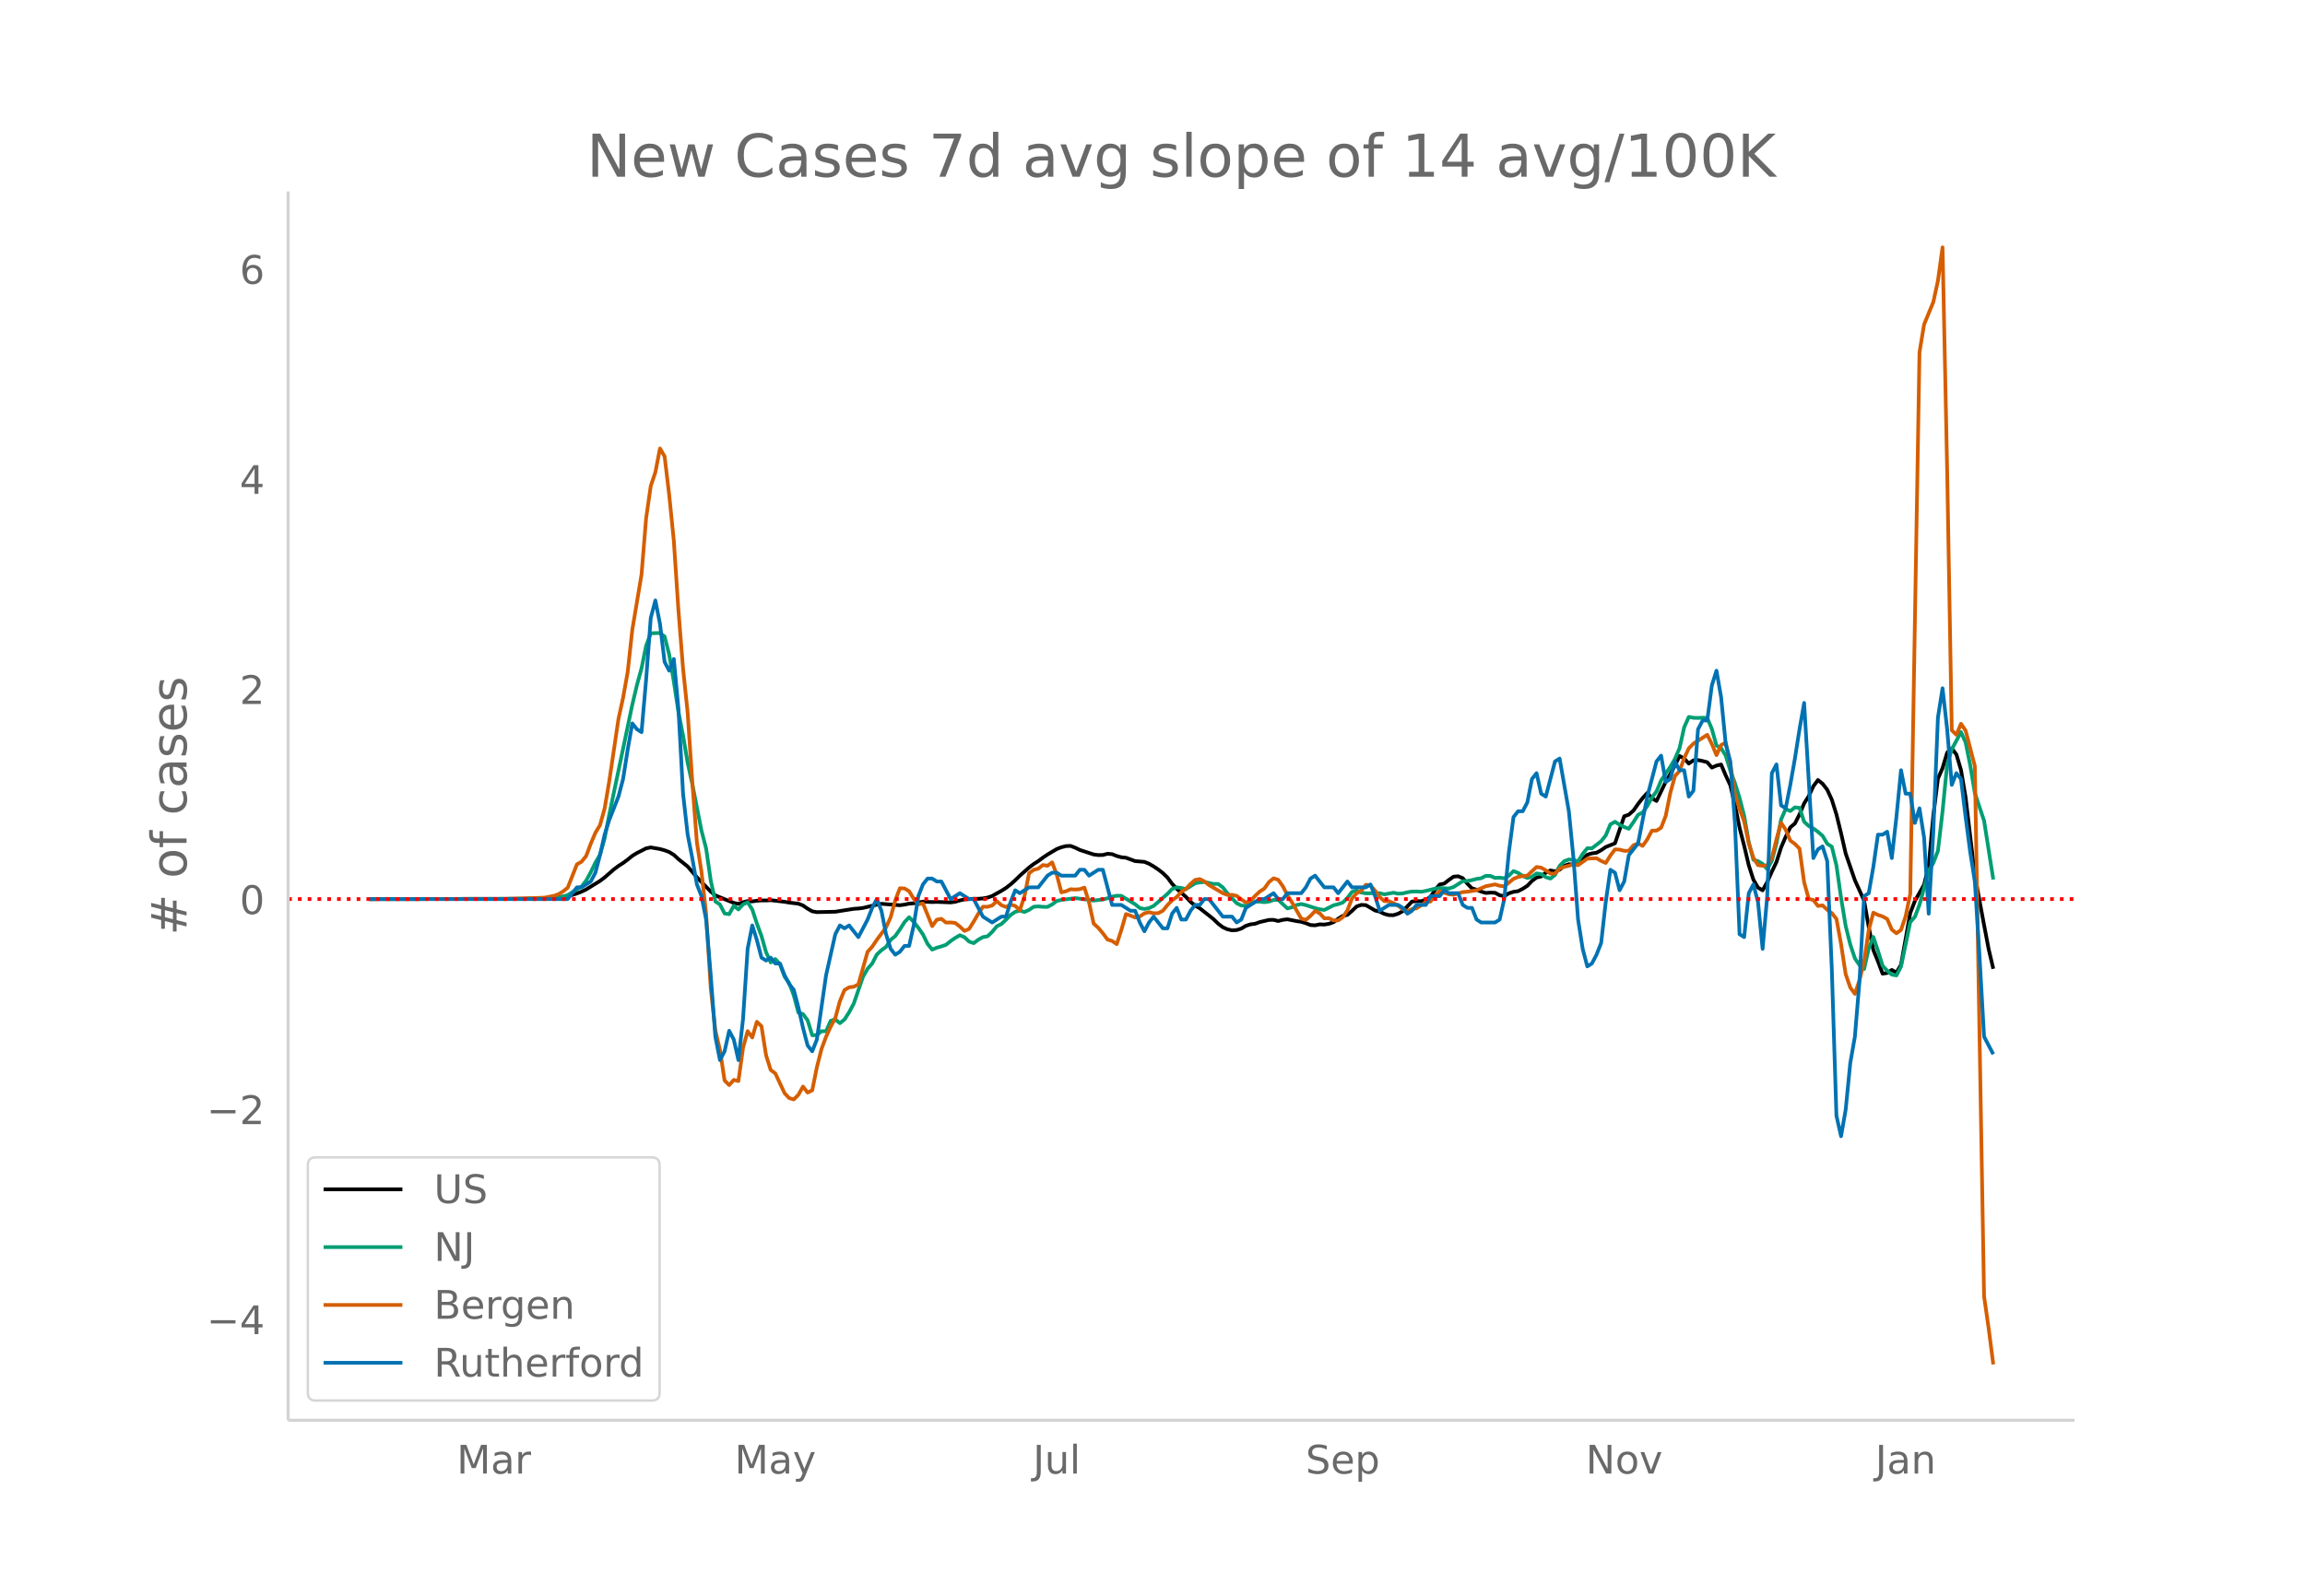<svg height="864" viewBox="0 0 936 648" width="1248" xmlns="http://www.w3.org/2000/svg" xmlns:xlink="http://www.w3.org/1999/xlink"><defs><style>*{stroke-linecap:butt;stroke-linejoin:round}</style></defs><g id="figure_1"><path d="M0 648h936V0H0z" fill="#fff" id="patch_1"/><g id="axes_1"><path d="M117 576.72h725.4V77.76H117z" fill="none" id="patch_2"/><path clip-path="url(#p7b1d269371)" d="M149.973 365.079l61.824-.083 7.493-.168 5.62-.325 3.748-.37 1.873-.296 1.874-.443 1.873-.596 1.873-.723 1.874-.9 5.62-3.455 1.874-1.417 3.747-3.263 1.873-1.41 1.873-1.187 1.874-1.387 1.873-1.529 1.874-1.142 3.747-1.9 1.873-.377 3.747.651 1.874.52 1.873.698 1.873 1.153 1.874 1.728 3.747 2.99 3.747 4.373 5.62 5.826 1.874 1.554 3.746 1.52 3.747 1.516 1.874.404 1.873-.67 1.874-.475 1.873.134 1.874-.279 1.873-.121 1.873.018 1.874-.125 5.62.664 1.874.328 3.747.44 1.873.736 1.874 1.294 1.873 1.07 1.873.328 7.494-.16 7.494-1.18 1.873-.122 1.874-.238 5.62-1.329 1.874-.352 7.494.587 1.873-.253 1.873-.39 1.874-.155 1.873-.268 1.874-.408 3.747.181 1.873-.075 5.62.22 1.874-.255 1.873-.555 1.874-.406 3.747-.263 1.873.013 1.874-.167 1.873-.331 1.874-.64 3.746-2.094 1.874-1.176 1.873-1.45 1.874-1.68 1.873-1.845 3.747-3.312 1.874-1.425 1.873-1.198 1.873-1.405L425.37 347l3.747-2.235 1.873-.722 1.874-.476 1.873-.072 1.874.728 1.873.907 5.62 1.844 1.874.245 1.873-.038 1.874-.49 1.873.151 1.874.75 1.873.514 1.874.187 3.746 1.372 3.747.31 1.874.756 1.873 1.082 1.874 1.258 1.873 1.457 1.874 1.811 1.873 2.53 1.874 2.022 3.746 3.293 1.874 2.025 1.873 1.525 1.874 1.09 3.747 2.927 1.873 1.53 1.874 1.813 1.873 1.419 1.874.848 1.873.419 1.873-.116 1.874-.598 1.873-1.125 1.874-.594 1.873-.245 1.874-.676 3.747-.876 1.873-.034 1.873.482 1.874-.486 1.873-.222 3.747.755 1.874.26 1.873.583 1.874.743 1.873.111 1.874-.393 1.873.079 1.873-.302 1.874-.658 1.873-1.397 1.874-1.173 1.873-.39 1.874-1.63 1.873-1.79 1.874-.645 1.873.101 3.747 2.187 1.873.443 1.874.932 1.873.498 1.874.018 1.873-.594 1.874-1.017 3.747-3.931 1.873-.16 1.873.023 1.874-.64 1.873-1.052 1.874-2.873 1.873-2.204 1.874-.4 1.873-1.471 1.874-1.317 1.873-.167 1.873.751 1.874 2.25 1.873 1.914 1.874.532 1.873.786 1.874.544 1.873-.133 1.874.066 1.873 1.017 1.874.332 1.873-1.128 1.873-.604 1.874-.29 1.873-.943 1.874-1.214 1.873-1.964 1.874-1.39 1.873-.436 1.874-1.543 1.873-.912 1.873.362 1.874-.673 1.873-1.562 1.874-.642 1.873.11 1.874-.444 3.747-3.53 1.873-.55 1.874-.255 1.873-1.028 1.873-1.299 3.747-1.51 3.747-10.973 1.874-.648 1.873-1.664 1.874-2.678 1.873-2.411 1.873-2.065 1.874 2.122 1.873 1.142 3.747-7.79 1.874-3.192 1.873-3.46 1.874-3.826 1.873.98 1.874 2.081 1.873-1.3 1.873-.105 1.874.377 1.873.501 1.874 2.173 1.873-.815 1.874-.445 1.873 4.429 1.874 4.005 1.873 7.962 1.874 9.271 1.873 7.356 1.873 7.905 1.874 5.84 1.873 3.22 1.874 1.113 1.873-3.372 1.874-4.224 1.873-3.897 1.874-5.912 1.873-4.347 1.873-3.824 1.874-1.572 1.873-3.693 1.874-4.469 1.873-2.949 1.874-4.04 1.873-2.502 1.874 1.511 1.873 2.415 1.874 4.057 1.873 5.99 1.873 7.626 1.874 8.21 3.747 10.88 3.747 8.275 1.873 10.72 1.874 9.361 1.873 4.585 1.873 5.002 1.874-.283 1.873-1.221 1.874 1.054 1.873-3.14 3.747-21.042 1.874-4.876 3.747-6.631 1.873-7.634 1.873-20.461 1.874-14.973 1.873-4.255 1.874-6.319 1.873-1.666 1.874 2.437 1.873 6.342 1.874 11.135 3.746 31.655 3.747 20.157 1.874 9.792 1.873 7.962h0" fill="none" stroke="#000" stroke-linecap="round" stroke-width="1.5" id="line2d_1"/><path clip-path="url(#p7b1d269371)" d="M149.973 365.079l67.444-.096 3.747-.107 5.62-.422 1.874-.39 1.873-.595 5.62-3.471 1.874-2.404 1.873-3.444 1.874-3.876 1.873-3.183 1.874-6.644 1.873-9.633 9.367-44.665 1.874-7.923 1.873-6.835 1.874-9.18 1.873-5.062 3.747-.112 1.874 1.418 1.873 7.372 1.873 10.905 1.874 12.428 1.873 9.518 1.874 11.094 1.873 8.54 3.747 19.043 1.874 7.181 1.873 13.002 1.874 8.518 1.873 1.228 1.873 3.648 1.874.282 1.873-3.41 1.874 1.51 1.873-2.06 1.874-.872 1.873 2.91 1.874 5.712 1.873 5.1 1.873 6.586 1.874 4.143 1.873-1.387 1.874 2.063 1.873 5.05 1.874 2.625 1.873 5.02 1.874 6.978 1.873.598 1.874 2.54 1.873 6.069 1.873-.089 1.874-1.563 1.873.027 1.874-4.26 1.873-.502 1.874 1.475 1.873-1.507 1.874-2.938 1.873-3.508 3.747-10.87 1.873-3.28 1.874-2.12 1.873-3.64 1.874-1.765 1.873-1.345 1.874-2.834 1.873-1.583 1.874-2.668 1.873-2.964 1.873-1.994 1.874 1.884 1.873 2.393 1.874 2.717 1.873 3.834 1.874 2.306 1.873-.762 1.874-.527 1.873-.652 1.873-1.524 1.874-1.283 1.873-1.078 1.874.813 1.873 1.76 1.874.648 1.873-1.413 1.874-1.041 1.873-.326 1.874-1.794 1.873-2.28 1.873-.917 1.874-1.74 1.873-1.935 1.874-1.276 1.873-.51 1.874.574 1.873-.853 1.874-1.274 1.873-.142 1.873.179 1.874.032 1.873-1.027 1.874-1.384 1.873-.444 5.62-.705 3.748.436 3.746.539 3.747-.443 1.874-.478 1.873-.654 1.874-.385 1.873.051 5.62 3.435 1.874 1.52 1.873.376 1.874-.352 1.873-.887 5.62-4.9 1.874-1.962 1.874-.674 1.873.228 1.873.49 3.747-2.396 1.874-.329 1.873-.186 3.747.806 1.874.012 1.873 1.397 1.874 2.42 3.746 3.984 1.874.924 1.873.159 3.747-1.683 1.874-.04 1.873.23 1.874-.269 1.873-.624 1.873-.076 3.747 3.506 1.874-.48 1.873-.917 1.874-.387 1.873.434 3.747 1.222 1.874.485 1.873.257 3.747-1.89 1.873-.466 1.874-.662 1.873-1.87 1.874-2.454 1.873-.559 1.874.833 1.873.312 5.62-.054 1.874.473 3.747-.662 1.873.404 1.874-.122 1.873-.46 1.874-.287 1.873-.045 1.873.128 1.874-.35 3.747-.929 1.873-.233 3.747.184 1.874-.598 3.746-2.379 1.874-.088 1.873-.338 1.874-.5 1.873-.27 1.874-.965 1.873.035 1.874.81 1.873-.1 1.874.243 1.873-1.08 1.873-1.855 1.874.747 1.873 1.222 1.874.821 1.873-.426 1.874-1.404 1.873.284 1.874 1.223 1.873.578 1.873-1.47 1.874-3.675 1.873-1.908 1.874-.694 1.873.17 1.874.639 1.873-3.104 1.874-2.274 1.873.047 3.747-2.903 1.873-2.34 1.874-4.479 1.873-1.07 1.874 1.208 1.873.935 1.874.696 1.873-2.695 1.874-2.95 1.873-.972 1.873-2.612 1.874-3.425 1.873-2.51 1.874-4.455 3.747-5.564 1.873-3.182 1.874-4.393 1.873-8.462 1.874-4.19 1.873.351 1.873.059 1.874-.079 1.873.098 1.874 4.506 1.873 6.703 1.874 1.031 1.873 3.053 1.874 6.1 1.873 5.064 1.874 6.003 1.873 7.278 1.873 10.736 1.874 7.095 1.873.573 1.874 1.113 1.873 2.119 1.874-3.4 1.873-7.015 1.874-9.726 1.873-4.288 1.873.843 1.874-1.49 1.873.19 1.874 5.654 1.873 1.717 1.874 1.022 1.873 1.357 1.874 1.63 1.873 3.192 1.874 1.22 1.873 7.604 1.873 13.147 1.874 11.416 1.873 7.56 1.874 5.596 1.873 2.764 1.874 1.573 1.873-8.394 1.874-4.613 1.873 5.593 1.873 6.096 1.874 1.994 1.873 1.595 1.874.34 1.873-3.61 3.747-18.057 1.874-2.129 1.873-4.887 3.747-13.84 1.873-3.134 1.874-4.966 1.873-16.047 1.874-18.97 1.873-6.183 3.747-6.997 1.874 4.219 1.873 9.282 1.873 11.277 3.747 11.226 3.747 23.845h0" fill="none" stroke="#009e73" stroke-linecap="round" stroke-width="1.5" id="line2d_2"/><path clip-path="url(#p7b1d269371)" d="M149.973 365.079l56.203-.07 13.114-.42 1.874-.094 3.747-.723 1.873-.654 1.874-1.144 1.873-1.517 3.747-9.477 1.873-1.074 1.874-2.311 1.873-5.019 1.874-4.412 1.873-3.104 1.874-6.723 1.873-11.041 3.747-25.327 1.873-8.614 1.874-10.434 1.873-17.18 3.747-22.433 1.874-22.923 1.873-13.002 1.874-5.625 1.873-9.664 1.874 3.22 1.873 15.687 1.873 18.558 1.874 28.222 1.873 23.67 1.874 17.95 1.873 28.012 1.874 24.696 1.873 11.952 1.874 16.924 1.873 30.205 1.874 17.204 1.873 7.937 1.873 12.395 1.874 1.89 1.873-2.1 1.874.467 1.873-13.47 1.874-6.792 1.873 2.568 1.874-6.373 1.873 1.797 1.873 11.835 1.874 5.93 1.873 1.4 3.747 8.007 1.874 2.007 1.873.537 1.874-1.867 1.873-3.338 1.874 2.427 1.873-.91 1.873-9.29 1.874-7.424 1.873-5.065 1.874-4.062 1.873-3.478 1.874-6.91 1.873-4.505 1.874-1.097 1.873-.233 1.873-.957 3.747-13.236 1.874-2.054 1.873-2.801 3.747-5.019 1.874-4.178 1.873-6.863 1.874-4.879 1.873.07 1.873 1.12 1.874 3.059 1.873 2.264 1.874-.35 3.747 9.22 1.873-2.614 1.874-.35 1.873 1.517 1.873-.047 1.874.187 1.873 1.47 1.874 1.775 1.873-.794 1.874-2.988 1.873-3.244 1.874-2.801 1.873.023 1.874-.514 1.873-1.774 1.873 1.634 1.874.747 1.873-1.004 1.874.56 1.873 1.751 1.874-5.649 1.873-9.383 1.874-1.378 1.873-.49 1.873-1.447 1.874.28 1.873-1.377 1.874 4.995 1.873 7.19 1.874-.444 1.873-.817 1.874.117 1.873-.14 1.874-.63 1.873 5.975 1.873 8.637 1.874 1.704 1.873 2.241 1.874 2.521 1.873.584 1.874 1.284 1.873-5.72 1.874-6.489 1.873.63 1.873.771 1.874-.42 1.873-1.26 1.874-.49 1.873.466 1.874-.07 1.873-.98 1.874-2.311 1.873-1.915 1.874-1.353 1.873-2.055 1.873-1.26 1.874-1.984 1.873-1.634 1.874-.35 1.873.957 1.874 1.47 5.62 3.315 1.874.7 1.873-.023 1.873.397 1.874 1.424 1.873 1.283 1.874-.7 1.873-2.007 1.874-1.751 1.873-1.214 1.874-2.638 1.873-1.517 1.873.584 1.874 2.614 1.873 3.688 1.874 2.918 3.747 6.56 1.873.49 1.874-1.588 1.873-2.007 1.874.957 1.873 2.03 1.873-.046 1.874.91 1.873-.023 1.874-1.26 1.873-2.825 1.874-4.832 1.873-2.1 1.874-1.075 1.873-2.38 1.873.303 1.874 2.1 1.873 2.592 1.874 1.657 1.873.024 1.874.793 1.873 1.05 1.874 1.448 1.873.724 1.874-.817 1.873-.304 3.747-2.498 1.873-.256 1.874-2.381 1.873-1.821 3.747 1.237 1.874.21 3.746-1.074 1.874-.163 3.747-.607 3.747-1.61 3.747-.748 1.873.56 1.874.234 3.746-3.034 1.874-.794 1.873-.35 1.874-.187 3.747-3.501 1.873.28 1.874 1.05 1.873 1.354 1.873-.023 1.874-2.008 1.873-.723 1.874-.42 1.873-.63 1.874.396 3.747-2.685 3.747-.14 1.873 1.098 1.873.817 1.874-3.012 1.873-2.497 1.874.093 1.873.49 1.874-.023 1.873-2.241 1.874-.747 1.873 1.004 1.873-2.638 1.874-3.548 1.873-.024 1.874-1.167 1.873-4.855 1.874-9.36 1.873-6.77 1.874-2.078 1.873-5.182 1.874-3.991 1.873-1.914 3.747-2.381 1.873-1.19 1.874 3.734 1.873 4.505 1.874-4.085 1.873-.98 1.874 8.683 1.873 12.139 1.874 6.092 1.873 5.089 1.873 8.917 1.874 5.882 1.873 2.942 1.874.256 1.873-.21 1.874-2.988 1.873-7.563 1.874-6.7 1.873 2.825 1.873 4.389 1.874 1.377 1.873 1.937 1.874 13.68 1.873 6.676 1.874.49 1.873 2.404 1.874-.233 1.873 1.774 1.874 1.377 1.873 2.334 1.873 10.224 1.874 12.185 1.873 5.463 1.874 2.567 1.873-5.579 1.874-7.633 1.873-12.675 1.874-7.073 1.873.91 1.873.607 1.874 1.05 1.873 4.296 1.874 1.494 1.873-1.354 1.874-5.556 1.873-9.057 3.747-219.937 1.874-11.321 3.746-9.104 1.874-8.637 1.873-13.562 1.874 90.687 1.873 105.417 1.874 1.82 1.873-4.458 1.874 2.755 3.746 14.426 3.747 215.315 1.874 13.049 1.873 14.589h0" fill="none" stroke="#d55e00" stroke-linecap="round" stroke-width="1.5" id="line2d_3"/><path clip-path="url(#p7b1d269371)" d="M149.973 365.079h80.558l3.747-4.756h1.873l3.747-2.377 1.874-3.567 1.873-7.134 1.874-8.322 1.873-5.944 3.747-9.511 1.873-7.134 1.874-11.889 1.873-10.7 1.874 2.378 1.873 1.189 1.874-21.4 1.873-24.967 1.874-7.133 1.873 9.51 1.874 15.456 1.873 3.567 1.873-4.755 1.874 20.21 1.873 34.479 1.874 16.644 1.873 9.511 1.874 10.7 1.873 4.756 1.874 9.511 1.873 22.59 1.874 24.966 1.873 9.511 1.873-3.567 1.874-8.322 1.873 3.567 1.874 8.322 1.873-16.644 1.874-28.534 1.873-9.511 1.874 5.944 1.873 7.134 1.873 1.189 1.874-1.19 1.873 2.379h1.874l1.873 4.755 1.874 3.567 1.873 2.378 1.874 7.133 1.873 8.322 1.874 7.134 1.873 2.377 1.873-4.755 3.747-26.156 3.747-16.644 1.874-3.567 1.873 1.189 1.874-1.189 3.746 4.756 3.747-7.134 1.874-4.755 1.873-3.567 1.874 4.755 1.873 9.512 1.874 5.944 1.873 2.378 1.874-1.189 1.873-2.378h1.873l1.874-8.322 1.873-11.889 1.874-4.756 1.873-2.377h1.874l1.873 1.189h1.874l3.746 7.133 3.747-2.378 3.747 2.378h1.874l3.747 7.133 3.747 2.378 3.746-2.378h1.874l1.873-5.944 1.874-4.756 1.873 1.19 3.747-2.379h3.747l3.747-4.755 1.873-1.19h1.874l1.873 1.19h5.62l1.874-2.378h1.874l1.873 2.378 3.747-2.378h1.873l3.747 14.267h3.747l3.747 2.377h1.873l1.874 4.756 1.873 3.567 1.874-3.567 1.873-2.378 3.747 4.756h1.874l1.873-5.945 1.874-2.377 1.873 4.755h1.873l1.874-3.567 1.873-2.377h1.874l1.873-2.378h1.874l5.62 7.133h3.747l1.873 2.378 1.874-1.189 1.873-4.755 5.62-3.567h1.874l3.747-2.378 1.873 2.378h1.874l1.873-2.378h5.62l1.874-2.378 1.874-3.566 1.873-1.19 3.747 4.756h3.747l1.873 2.378 3.747-4.755 1.874 2.377h5.62l1.873-1.189 1.874 4.756 1.873 5.944 3.747-2.377h3.747l1.874 1.189 1.873 2.377 1.874-1.189 1.873-2.377h3.747l1.873-3.567h3.747l1.874-2.378 1.873 1.19h3.747l1.873 4.755 1.874 1.189h1.873l1.874 4.755 1.873 1.19h5.62l1.874-1.19 1.874-8.322 1.873-19.022 1.873-14.267 1.874-2.378h1.873l1.874-3.567 1.873-9.51 1.874-2.379 1.873 8.323 1.874 1.189 3.746-14.267 1.874-1.189 3.747 21.4 1.873 19.022 1.874 24.967 1.873 11.89 1.874 7.132 1.873-1.188 1.874-3.567 1.873-4.756 1.873-16.644 1.874-13.078 1.873 1.189 1.874 7.133 1.873-3.566 1.874-10.7 3.747-4.756 3.746-19.022 3.747-14.267 1.874-2.378 1.873 10.7 1.874-1.189 1.873-7.133 1.874 3.567h1.873l1.874 10.7 1.873-2.378 1.873-24.967 1.874-3.567h1.873l1.874-14.266 1.873-5.945 1.874 10.7 1.873 19.022 1.874 7.134 1.873 24.967 1.874 45.178 1.873 1.189 1.873-17.834 1.874-3.567 1.873 7.134 1.874 19.022 1.873-21.4 1.874-49.934 1.873-3.566 1.874 16.644 1.873 1.19 1.873-9.512 1.874-10.7 1.873-11.889 1.874-10.7 3.747 63.011 1.873-3.566 1.874-1.19 1.873 5.945 1.874 43.99 1.873 59.444 1.873 8.322 1.874-10.7 1.873-19.022 1.874-10.7 1.873-22.59 1.874-34.477 1.873-1.189 1.874-10.7 1.873-13.078h1.873l1.874-1.189 1.873 10.7 1.874-16.644 1.873-19.022 1.874 9.51h1.873l1.874 11.89 1.873-5.945 1.874 11.89 1.873 30.91 1.873-33.289 1.874-46.367 1.873-11.888 1.874 16.644 1.873 22.589 1.874-4.756 1.873 2.378 1.874 15.456 1.873 14.267 1.873 11.889 1.874 29.722 1.873 33.289 3.747 7.133h0" fill="none" stroke="#0072b2" stroke-linecap="round" stroke-width="1.5" id="line2d_4"/><path clip-path="url(#p7b1d269371)" d="M117 365.079h725.4" fill="none" stroke="red" stroke-dasharray="1.5,2.475" stroke-width="1.5" id="line2d_5"/><path d="M117 576.72V77.76" fill="none" stroke="#d3d3d3" stroke-linecap="square" stroke-width="1.25" id="patch_3"/><path d="M117 576.72h725.4" fill="none" stroke="#d3d3d3" stroke-linecap="square" stroke-width="1.25" id="patch_4"/><g id="matplotlib.axis_1"><g id="xtick_1"><g transform="matrix(.16 0 0 -.16 185.462 598.378)" fill="#696969" id="text_1"><defs><path d="M9.813 72.906h14.703l18.593-49.61 18.703 49.61h14.704V0H66.89v64.016l-18.797-50h-9.907l-18.796 50V0H9.813z" id="DejaVuSans-77"/><path d="M34.281 27.484q-10.89 0-15.093-2.484-4.204-2.484-4.204-8.5 0-4.781 3.157-7.594 3.156-2.797 8.562-2.797 7.485 0 12 5.297 4.516 5.297 4.516 14.078v2zm17.922 3.72V0H43.22v8.297Q40.14 3.328 35.547.953q-4.594-2.375-11.234-2.375-8.391 0-13.36 4.719Q6 8.016 6 15.922q0 9.219 6.172 13.906 6.187 4.688 18.437 4.688h12.61v.89q0 6.203-4.078 9.594-4.078 3.39-11.453 3.39-4.688 0-9.141-1.124-4.438-1.125-8.531-3.375v8.312q4.921 1.906 9.562 2.844 4.64.953 9.031.953 11.875 0 17.735-6.156 5.86-6.14 5.86-18.64z" id="DejaVuSans-97"/><path d="M41.11 46.297q-1.516.875-3.297 1.281Q36.03 48 33.89 48q-7.625 0-11.703-4.953-4.079-4.953-4.079-14.234V0H9.08v54.688h9.03v-8.5q2.844 4.984 7.375 7.39Q30.031 56 36.531 56q.922 0 2.047-.125 1.125-.11 2.484-.36z" id="DejaVuSans-114"/></defs><use xlink:href="#DejaVuSans-77"/><use x="86.279" xlink:href="#DejaVuSans-97"/><use x="147.559" xlink:href="#DejaVuSans-114"/></g></g><g id="xtick_2"><g transform="matrix(.16 0 0 -.16 298.296 598.378)" fill="#696969" id="text_2"><defs><path d="M32.172-5.078q-3.797-9.766-7.422-12.735-3.61-2.984-9.656-2.984H7.906v7.516h5.282q3.703 0 5.75 1.765Q21-9.766 23.483-3.219l1.61 4.094-22.11 53.813H12.5l17.094-42.766 17.093 42.766h9.516z" id="DejaVuSans-121"/></defs><use xlink:href="#DejaVuSans-77"/><use x="86.279" xlink:href="#DejaVuSans-97"/><use x="147.559" xlink:href="#DejaVuSans-121"/></g></g><g id="xtick_3"><g transform="matrix(.16 0 0 -.16 419.464 598.378)" fill="#696969" id="text_3"><defs><path d="M9.813 72.906h9.859V5.078q0-13.187-5-19.14-5-5.954-16.094-5.954h-3.75v8.297h3.078q6.531 0 9.219 3.672Q9.813-4.39 9.813 5.078z" id="DejaVuSans-74"/><path d="M8.5 21.578v33.11h8.984V21.922q0-7.766 3.016-11.656 3.031-3.875 9.094-3.875 7.265 0 11.484 4.64 4.234 4.64 4.234 12.656v31h8.985V0h-8.984v8.406Q42.047 3.422 37.718 1q-4.313-2.422-10.032-2.422-9.421 0-14.312 5.86Q8.5 10.296 8.5 21.578zM31.11 56z" id="DejaVuSans-117"/><path d="M9.422 75.984h8.984V0H9.422z" id="DejaVuSans-108"/></defs><use xlink:href="#DejaVuSans-74"/><use x="29.492" xlink:href="#DejaVuSans-117"/><use x="92.871" xlink:href="#DejaVuSans-108"/></g></g><g id="xtick_4"><g transform="matrix(.16 0 0 -.16 530.19 598.378)" fill="#696969" id="text_4"><defs><path d="M53.516 70.516V60.89q-5.61 2.687-10.594 4-4.984 1.328-9.625 1.328-8.047 0-12.422-3.125t-4.375-8.89q0-4.845 2.906-7.313 2.907-2.453 11.016-3.97l5.953-1.218q11.031-2.11 16.281-7.406 5.25-5.297 5.25-14.172 0-10.61-7.11-16.078-7.093-5.469-20.812-5.469-5.172 0-11.015 1.172Q13.14.922 6.89 3.219v10.156q6-3.36 11.765-5.078 5.766-1.703 11.328-1.703 8.438 0 13.032 3.312 4.593 3.328 4.593 9.485 0 5.359-3.297 8.39-3.296 3.032-10.812 4.547L27.484 33.5q-11.03 2.188-15.968 6.875-4.922 4.688-4.922 13.047 0 9.672 6.812 15.234 6.813 5.563 18.766 5.563 5.14 0 10.453-.938 5.328-.922 10.89-2.765z" id="DejaVuSans-83"/><path d="M56.203 29.594v-4.39H14.891q.593-9.282 5.593-14.142 5-4.859 13.938-4.859 5.172 0 10.031 1.266 4.86 1.265 9.656 3.812v-8.5Q49.266.734 44.187-.344 39.11-1.422 33.892-1.422q-13.094 0-20.735 7.61-7.64 7.625-7.64 20.625 0 13.421 7.25 21.296Q20.016 56 32.328 56q11.031 0 17.453-7.11 6.422-7.093 6.422-19.296zm-8.984 2.64q-.094 7.36-4.125 11.75-4.032 4.407-10.672 4.407-7.516 0-12.031-4.25-4.516-4.25-5.203-11.97z" id="DejaVuSans-101"/><path d="M18.11 8.203v-29H9.077v75.484h9.031v-8.296q2.844 4.875 7.157 7.234Q29.594 56 35.594 56q9.968 0 16.187-7.906 6.235-7.907 6.235-20.797T51.78 6.484q-6.218-7.906-16.187-7.906-6 0-10.328 2.375-4.313 2.375-7.157 7.25zm30.578 19.094q0 9.906-4.079 15.547-4.078 5.64-11.203 5.64-7.14 0-11.218-5.64-4.079-5.64-4.079-15.547 0-9.906 4.078-15.547 4.079-5.64 11.22-5.64 7.124 0 11.202 5.64t4.078 15.547z" id="DejaVuSans-112"/></defs><use xlink:href="#DejaVuSans-83"/><use x="63.477" xlink:href="#DejaVuSans-101"/><use x="125" xlink:href="#DejaVuSans-112"/></g></g><g id="xtick_5"><g transform="matrix(.16 0 0 -.16 643.936 598.378)" fill="#696969" id="text_5"><defs><path d="M9.813 72.906h13.28l32.329-60.984v60.984h9.562V0h-13.28L19.39 60.984V0H9.813z" id="DejaVuSans-78"/><path d="M30.61 48.39q-7.22 0-11.422-5.64-4.204-5.64-4.204-15.453 0-9.813 4.172-15.453 4.188-5.64 11.453-5.64 7.188 0 11.375 5.655 4.203 5.672 4.203 15.438 0 9.719-4.203 15.406-4.187 5.688-11.375 5.688zm0 7.61q11.718 0 18.406-7.625 6.703-7.61 6.703-21.078 0-13.422-6.703-21.078-6.688-7.64-18.407-7.64-11.765 0-18.437 7.64-6.656 7.656-6.656 21.078 0 13.469 6.656 21.078Q18.844 56 30.609 56z" id="DejaVuSans-111"/><path d="M2.984 54.688H12.5L29.594 8.797l17.093 45.89h9.516L35.687 0H23.485z" id="DejaVuSans-118"/></defs><use xlink:href="#DejaVuSans-78"/><use x="74.805" xlink:href="#DejaVuSans-111"/><use x="135.986" xlink:href="#DejaVuSans-118"/></g></g><g id="xtick_6"><g transform="matrix(.16 0 0 -.16 761.5 598.378)" fill="#696969" id="text_6"><defs><path d="M54.89 33.016V0h-8.984v32.719q0 7.765-3.031 11.61-3.031 3.858-9.078 3.858-7.281 0-11.484-4.64-4.204-4.625-4.204-12.64V0H9.08v54.688h9.03v-8.5q3.235 4.937 7.594 7.374Q30.078 56 35.797 56q9.422 0 14.25-5.828 4.844-5.828 4.844-17.156z" id="DejaVuSans-110"/></defs><use xlink:href="#DejaVuSans-74"/><use x="29.492" xlink:href="#DejaVuSans-97"/><use x="90.771" xlink:href="#DejaVuSans-110"/></g></g></g><g id="matplotlib.axis_2"><g id="ytick_1"><g transform="matrix(.16 0 0 -.16 83.912 541.759)" fill="#696969" id="text_7"><defs><path d="M10.594 35.5h62.593v-8.297H10.594z" id="DejaVuSans-8722"/><path d="M37.797 64.313L12.89 25.39h24.906zm-2.594 8.593H47.61V25.391h10.407v-8.203H47.609V0h-9.812v17.188H4.89v9.515z" id="DejaVuSans-52"/></defs><use xlink:href="#DejaVuSans-8722"/><use x="83.789" xlink:href="#DejaVuSans-52"/></g></g><g id="ytick_2"><g transform="matrix(.16 0 0 -.16 83.912 456.458)" fill="#696969" id="text_8"><defs><path d="M19.188 8.297h34.421V0H7.33v8.297q5.609 5.812 15.296 15.594 9.703 9.797 12.188 12.64 4.734 5.313 6.609 9 1.89 3.688 1.89 7.25 0 5.813-4.078 9.469-4.078 3.672-10.625 3.672-4.64 0-9.797-1.61-5.14-1.609-11-4.89v9.969Q13.767 71.78 18.938 73q5.188 1.219 9.485 1.219 11.328 0 18.062-5.672 6.735-5.656 6.735-15.125 0-4.5-1.688-8.531-1.672-4.016-6.125-9.485-1.218-1.422-7.765-8.187-6.532-6.766-18.453-18.922z" id="DejaVuSans-50"/></defs><use xlink:href="#DejaVuSans-8722"/><use x="83.789" xlink:href="#DejaVuSans-50"/></g></g><g id="ytick_3"><g transform="matrix(.16 0 0 -.16 97.32 371.158)" fill="#696969" id="text_9"><defs><path d="M31.781 66.406q-7.61 0-11.453-7.5Q16.5 51.422 16.5 36.375q0-14.984 3.828-22.484 3.844-7.5 11.453-7.5 7.672 0 11.5 7.5 3.844 7.5 3.844 22.484 0 15.047-3.844 22.531-3.828 7.5-11.5 7.5zm0 7.813q12.266 0 18.735-9.703 6.468-9.688 6.468-28.141 0-18.406-6.468-28.11-6.47-9.687-18.735-9.687-12.25 0-18.718 9.688-6.47 9.703-6.47 28.109 0 18.453 6.47 28.14Q19.53 74.22 31.78 74.22z" id="DejaVuSans-48"/></defs><use xlink:href="#DejaVuSans-48"/></g></g><g id="ytick_4"><use xlink:href="#DejaVuSans-50" transform="matrix(.16 0 0 -.16 97.32 285.857)" fill="#696969" id="text_10"/></g><g id="ytick_5"><use xlink:href="#DejaVuSans-52" transform="matrix(.16 0 0 -.16 97.32 200.557)" fill="#696969" id="text_11"/></g><g id="ytick_6"><g transform="matrix(.16 0 0 -.16 97.32 115.256)" fill="#696969" id="text_12"><defs><path d="M33.016 40.375q-6.641 0-10.532-4.547-3.875-4.531-3.875-12.437 0-7.86 3.875-12.438 3.891-4.562 10.532-4.562 6.64 0 10.515 4.562 3.875 4.578 3.875 12.438 0 7.906-3.875 12.437-3.875 4.547-10.515 4.547zm19.578 30.922v-8.984q-3.719 1.75-7.5 2.671-3.782.938-7.5.938-9.766 0-14.922-6.594-5.14-6.594-5.875-19.922 2.875 4.25 7.219 6.516 4.359 2.266 9.578 2.266 10.984 0 17.36-6.672 6.374-6.657 6.374-18.125 0-11.235-6.64-18.032-6.641-6.78-17.672-6.78-12.657 0-19.344 9.687-6.688 9.703-6.688 28.109 0 17.281 8.204 27.563 8.203 10.28 22.015 10.28 3.719 0 7.5-.734t7.89-2.187z" id="DejaVuSans-54"/></defs><use xlink:href="#DejaVuSans-54"/></g></g><g transform="matrix(0 -.2 -.2 0 75.753 379.813)" fill="#696969" id="text_13"><defs><path d="M51.125 44H36.922l-4.11-16.313h14.313zm-7.328 27.781l-5.078-20.265h14.265L58.11 71.78h7.813L60.89 51.516h15.234V44h-17.14l-4-16.313h15.53V20.22H53.079L48 0h-7.813l5.032 20.219H30.906L25.875 0h-7.86l5.079 20.219H7.719v7.468h17.187L29 44H13.281v7.516h17.625l4.985 20.265z" id="DejaVuSans-35"/><path d="M37.11 75.984V68.5h-8.594q-4.828 0-6.72-1.953-1.874-1.953-1.874-7.031v-4.828h14.797v-6.985H19.922V0H10.89v47.703H2.297v6.984h8.594V58.5q0 9.125 4.25 13.297 4.25 4.187 13.468 4.187z" id="DejaVuSans-102"/><path d="M48.781 52.594v-8.407q-3.812 2.11-7.64 3.157-3.828 1.047-7.735 1.047-8.75 0-13.593-5.547-4.829-5.532-4.829-15.547 0-10.016 4.829-15.563 4.843-5.53 13.593-5.53 3.907 0 7.735 1.046 3.828 1.047 7.64 3.156V2.094Q45.016.344 40.984-.531q-4.015-.89-8.562-.89-12.36 0-19.64 7.765-7.266 7.765-7.266 20.953 0 13.375 7.343 21.031Q20.22 56 33.016 56q4.14 0 8.093-.86 3.953-.843 7.672-2.546z" id="DejaVuSans-99"/><path d="M44.281 53.078v-8.5q-3.797 1.953-7.906 2.922-4.094.984-8.5.984-6.688 0-10.031-2.047-3.344-2.046-3.344-6.156 0-3.125 2.39-4.906 2.391-1.781 9.626-3.39l3.078-.688q9.562-2.047 13.593-5.781 4.032-3.735 4.032-10.422 0-7.625-6.032-12.078-6.03-4.438-16.578-4.438-4.39 0-9.156.86Q10.688.296 5.422 2v9.281q4.984-2.594 9.812-3.89 4.829-1.282 9.579-1.282 6.343 0 9.75 2.172 3.421 2.172 3.421 6.125 0 3.656-2.468 5.61-2.453 1.953-10.813 3.765l-3.125.735q-8.344 1.75-12.062 5.39-3.704 3.64-3.704 9.985 0 7.718 5.47 11.906Q16.75 56 26.811 56q4.97 0 9.36-.734 4.406-.72 8.11-2.188z" id="DejaVuSans-115"/></defs><use xlink:href="#DejaVuSans-35"/><use x="83.789" xlink:href="#DejaVuSans-32"/><use x="115.576" xlink:href="#DejaVuSans-111"/><use x="176.758" xlink:href="#DejaVuSans-102"/><use x="211.963" xlink:href="#DejaVuSans-32"/><use x="243.75" xlink:href="#DejaVuSans-99"/><use x="298.73" xlink:href="#DejaVuSans-97"/><use x="360.01" xlink:href="#DejaVuSans-115"/><use x="412.109" xlink:href="#DejaVuSans-101"/><use x="473.633" xlink:href="#DejaVuSans-115"/></g></g><g transform="matrix(.24 0 0 -.24 238.224 71.76)" fill="#696969" id="text_14"><defs><path d="M4.203 54.688h8.985l11.234-42.672 11.172 42.672h10.593l11.235-42.672 11.187 42.672h8.985L63.28 0H52.688L40.922 44.828 29.109 0H18.5z" id="DejaVuSans-119"/><path d="M64.406 67.281v-10.39q-4.984 4.64-10.625 6.922-5.64 2.296-11.984 2.296-12.5 0-19.14-7.64-6.641-7.64-6.641-22.094 0-14.406 6.64-22.047 6.64-7.64 19.14-7.64 6.345 0 11.985 2.296 5.64 2.297 10.625 6.938V5.609Q59.234 2.094 53.437.33q-5.78-1.75-12.218-1.75-16.563 0-26.094 10.124-9.516 10.14-9.516 27.672 0 17.578 9.516 27.703 9.531 10.14 26.094 10.14 6.531 0 12.312-1.734 5.797-1.734 10.875-5.203z" id="DejaVuSans-67"/><path d="M8.203 72.906h46.875v-4.203L28.61 0H18.312L43.22 64.594H8.203z" id="DejaVuSans-55"/><path d="M45.406 46.39v29.594h8.985V0h-8.985v8.203Q42.578 3.328 38.25.953q-4.313-2.375-10.375-2.375-9.906 0-16.14 7.906-6.22 7.922-6.22 20.813 0 12.89 6.22 20.797Q17.968 56 27.874 56q6.063 0 10.375-2.375 4.328-2.36 7.156-7.234zm-30.61-19.093q0-9.906 4.079-15.547 4.078-5.64 11.203-5.64 7.125 0 11.219 5.64 4.11 5.64 4.11 15.547 0 9.906-4.11 15.547-4.094 5.64-11.219 5.64-7.125 0-11.203-5.64-4.078-5.64-4.078-15.547z" id="DejaVuSans-100"/><path d="M45.406 27.984q0 9.766-4.031 15.125-4.016 5.375-11.297 5.375-7.219 0-11.25-5.375-4.031-5.359-4.031-15.125 0-9.718 4.031-15.093t11.25-5.375q7.281 0 11.297 5.375 4.031 5.375 4.031 15.093zm8.985-21.203q0-13.953-6.203-20.765Q42-20.797 29.203-20.797q-4.734 0-8.937.703-4.203.703-8.157 2.172v8.735q3.954-2.141 7.813-3.157 3.86-1.031 7.86-1.031 8.843 0 13.234 4.61 4.39 4.609 4.39 13.937v4.453q-2.781-4.844-7.125-7.234Q33.938 0 27.875 0 17.828 0 11.672 7.656q-6.156 7.672-6.156 20.328 0 12.688 6.156 20.344Q17.828 56 27.875 56q6.063 0 10.406-2.39 4.344-2.391 7.125-7.22v8.297h8.985z" id="DejaVuSans-103"/><path d="M12.406 8.297h16.11v55.625l-17.532-3.516v8.985l17.438 3.515h9.86V8.296H54.39V0H12.406z" id="DejaVuSans-49"/><path d="M25.39 72.906h8.297L8.297-9.28H0z" id="DejaVuSans-47"/><path d="M9.813 72.906h9.859V42.094L52.39 72.906h12.703L28.906 38.922 67.672 0H54.688L19.672 35.11V0h-9.86z" id="DejaVuSans-75"/></defs><use xlink:href="#DejaVuSans-78"/><use x="74.805" xlink:href="#DejaVuSans-101"/><use x="136.328" xlink:href="#DejaVuSans-119"/><use x="218.115" xlink:href="#DejaVuSans-32"/><use x="249.902" xlink:href="#DejaVuSans-67"/><use x="319.727" xlink:href="#DejaVuSans-97"/><use x="381.006" xlink:href="#DejaVuSans-115"/><use x="433.105" xlink:href="#DejaVuSans-101"/><use x="494.629" xlink:href="#DejaVuSans-115"/><use x="546.729" xlink:href="#DejaVuSans-32"/><use x="578.516" xlink:href="#DejaVuSans-55"/><use x="642.139" xlink:href="#DejaVuSans-100"/><use x="705.615" xlink:href="#DejaVuSans-32"/><use x="737.402" xlink:href="#DejaVuSans-97"/><use x="798.682" xlink:href="#DejaVuSans-118"/><use x="857.861" xlink:href="#DejaVuSans-103"/><use x="921.338" xlink:href="#DejaVuSans-32"/><use x="953.125" xlink:href="#DejaVuSans-115"/><use x="1005.225" xlink:href="#DejaVuSans-108"/><use x="1033.008" xlink:href="#DejaVuSans-111"/><use x="1094.189" xlink:href="#DejaVuSans-112"/><use x="1157.666" xlink:href="#DejaVuSans-101"/><use x="1219.189" xlink:href="#DejaVuSans-32"/><use x="1250.977" xlink:href="#DejaVuSans-111"/><use x="1312.158" xlink:href="#DejaVuSans-102"/><use x="1347.363" xlink:href="#DejaVuSans-32"/><use x="1379.15" xlink:href="#DejaVuSans-49"/><use x="1442.773" xlink:href="#DejaVuSans-52"/><use x="1506.396" xlink:href="#DejaVuSans-32"/><use x="1538.184" xlink:href="#DejaVuSans-97"/><use x="1599.463" xlink:href="#DejaVuSans-118"/><use x="1658.643" xlink:href="#DejaVuSans-103"/><use x="1722.119" xlink:href="#DejaVuSans-47"/><use x="1755.811" xlink:href="#DejaVuSans-49"/><use x="1819.434" xlink:href="#DejaVuSans-48"/><use x="1883.057" xlink:href="#DejaVuSans-48"/><use x="1946.68" xlink:href="#DejaVuSans-75"/></g><g id="legend_1"><path d="M128.2 568.72h136.45q3.2 0 3.2-3.2v-92.34q0-3.2-3.2-3.2H128.2q-3.2 0-3.2 3.2v92.34q0 3.2 3.2 3.2z" fill="none" opacity=".8" stroke="#ccc" id="patch_5"/><path d="M131.4 482.938h32" fill="none" stroke="#000" stroke-linecap="round" stroke-width="1.5" id="line2d_6"/><g transform="matrix(.16 0 0 -.16 176.2 488.538)" fill="#696969" id="text_15"><defs><path d="M8.688 72.906h9.921V28.61q0-11.718 4.235-16.875 4.25-5.14 13.781-5.14 9.469 0 13.719 5.14 4.25 5.157 4.25 16.875v44.297H64.5V27.391q0-14.25-7.063-21.532-7.046-7.28-20.812-7.28-13.828 0-20.89 7.28-7.047 7.282-7.047 21.532z" id="DejaVuSans-85"/></defs><use xlink:href="#DejaVuSans-85"/><use x="73.193" xlink:href="#DejaVuSans-83"/></g><path d="M131.4 506.423h32" fill="none" stroke="#009e73" stroke-linecap="round" stroke-width="1.5" id="line2d_8"/><g transform="matrix(.16 0 0 -.16 176.2 512.023)" fill="#696969" id="text_16"><use xlink:href="#DejaVuSans-78"/><use x="74.805" xlink:href="#DejaVuSans-74"/></g><path d="M131.4 529.908h32" fill="none" stroke="#d55e00" stroke-linecap="round" stroke-width="1.5" id="line2d_10"/><g transform="matrix(.16 0 0 -.16 176.2 535.508)" fill="#696969" id="text_17"><defs><path d="M19.672 34.813V8.108H35.5q7.953 0 11.781 3.297 3.844 3.297 3.844 10.078 0 6.844-3.844 10.078-3.828 3.25-11.781 3.25zm0 29.984V42.828h14.61q7.218 0 10.75 2.703 3.546 2.719 3.546 8.282 0 5.515-3.547 8.25-3.531 2.734-10.75 2.734zm-9.86 8.11h25.204q11.28 0 17.375-4.688Q58.5 63.53 58.5 54.89q0-6.703-3.125-10.657-3.125-3.953-9.188-4.922 7.282-1.562 11.313-6.53 4.031-4.954 4.031-12.376 0-9.765-6.64-15.093Q48.25 0 35.984 0H9.812z" id="DejaVuSans-66"/></defs><use xlink:href="#DejaVuSans-66"/><use x="68.604" xlink:href="#DejaVuSans-101"/><use x="130.127" xlink:href="#DejaVuSans-114"/><use x="169.49" xlink:href="#DejaVuSans-103"/><use x="232.967" xlink:href="#DejaVuSans-101"/><use x="294.49" xlink:href="#DejaVuSans-110"/></g><path d="M131.4 553.393h32" fill="none" stroke="#0072b2" stroke-linecap="round" stroke-width="1.5" id="line2d_12"/><g transform="matrix(.16 0 0 -.16 176.2 558.992)" fill="#696969" id="text_18"><defs><path d="M44.39 34.188q3.172-1.079 6.172-4.594 3-3.516 6.032-9.672L66.609 0H56l-9.313 18.703q-3.624 7.328-7.015 9.719-3.39 2.39-9.25 2.39h-10.75V0h-9.86v72.906h22.266q12.5 0 18.656-5.234 6.157-5.219 6.157-15.766 0-6.89-3.203-11.437-3.204-4.532-9.297-6.282zM19.673 64.797V38.922h12.406q7.125 0 10.766 3.297 3.64 3.297 3.64 9.687 0 6.39-3.64 9.64-3.64 3.25-10.766 3.25z" id="DejaVuSans-82"/><path d="M18.313 70.219V54.688h18.5v-6.985h-18.5V18.016q0-6.688 1.828-8.594 1.828-1.906 7.453-1.906h9.218V0h-9.218q-10.407 0-14.36 3.875-3.953 3.89-3.953 14.14v29.688H2.687v6.984h6.594V70.22z" id="DejaVuSans-116"/><path d="M54.89 33.016V0h-8.984v32.719q0 7.765-3.031 11.61-3.031 3.858-9.078 3.858-7.281 0-11.484-4.64-4.204-4.625-4.204-12.64V0H9.08v75.984h9.03V46.188q3.235 4.937 7.594 7.374Q30.078 56 35.797 56q9.422 0 14.25-5.828 4.844-5.828 4.844-17.156z" id="DejaVuSans-104"/></defs><use xlink:href="#DejaVuSans-82"/><use x="64.982" xlink:href="#DejaVuSans-117"/><use x="128.361" xlink:href="#DejaVuSans-116"/><use x="167.57" xlink:href="#DejaVuSans-104"/><use x="230.949" xlink:href="#DejaVuSans-101"/><use x="292.473" xlink:href="#DejaVuSans-114"/><use x="333.586" xlink:href="#DejaVuSans-102"/><use x="368.791" xlink:href="#DejaVuSans-111"/><use x="429.973" xlink:href="#DejaVuSans-114"/><use x="469.336" xlink:href="#DejaVuSans-100"/></g></g></g></g><defs><clipPath id="p7b1d269371"><path d="M117 77.76h725.4v498.96H117z"/></clipPath></defs></svg>
